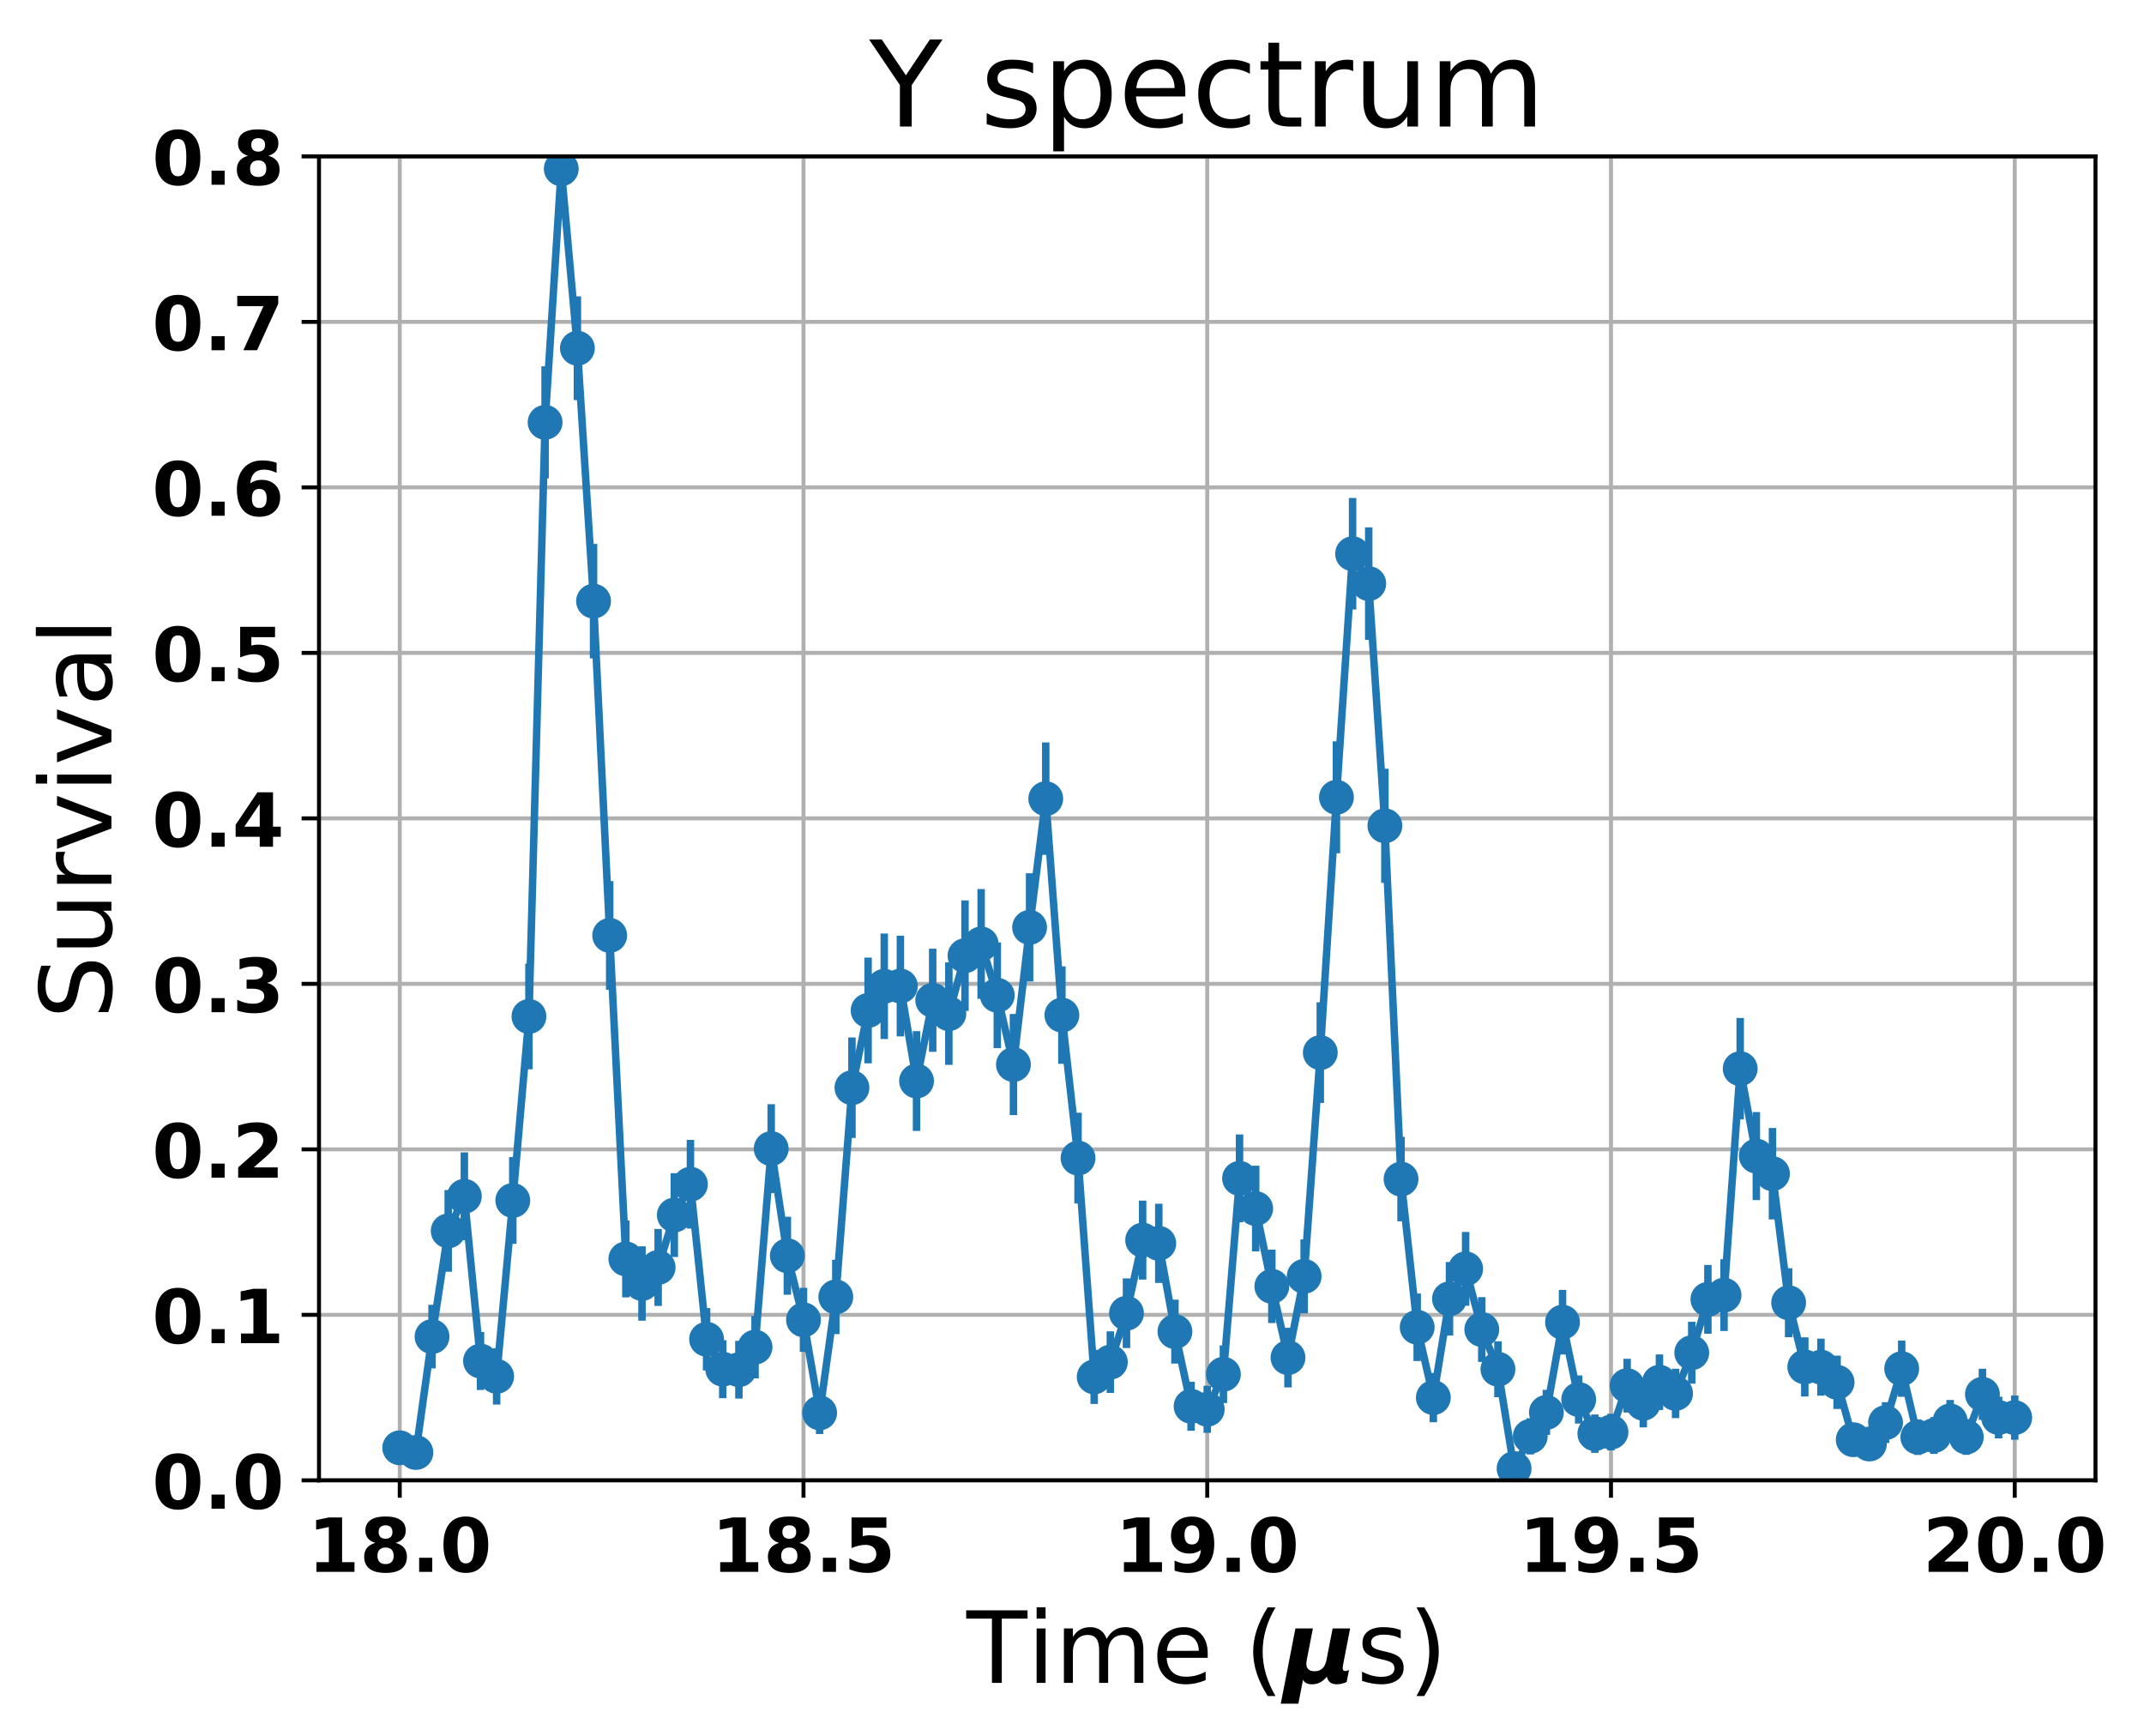 <?xml version="1.0" encoding="utf-8" standalone="no"?>
<!DOCTYPE svg PUBLIC "-//W3C//DTD SVG 1.1//EN"
  "http://www.w3.org/Graphics/SVG/1.1/DTD/svg11.dtd">
<!-- Created with matplotlib (http://matplotlib.org/) -->
<svg height="349pt" version="1.1" viewBox="0 0 431 349" width="431pt" xmlns="http://www.w3.org/2000/svg" xmlns:xlink="http://www.w3.org/1999/xlink">
 <defs>
  <style type="text/css">
*{stroke-linecap:butt;stroke-linejoin:round;}
  </style>
 </defs>
 <g id="figure_1">
  <g id="patch_1">
   <path d="M 0 349.665 
L 431.947 349.665 
L 431.947 0 
L 0 0 
z
" style="fill:none;"/>
  </g>
  <g id="axes_1">
   <g id="patch_2">
    <path d="M 64.127 297.548 
L 421.247 297.548 
L 421.247 31.436 
L 64.127 31.436 
z
" style="fill:none;"/>
   </g>
   <g id="matplotlib.axis_1">
    <g id="xtick_1">
     <g id="line2d_1">
      <path clip-path="url(#pb8726b7de2)" d="M 80.36 297.548 
L 80.36 31.436 
" style="fill:none;stroke:#b0b0b0;stroke-linecap:square;stroke-width:0.8;"/>
     </g>
     <g id="line2d_2">
      <defs>
       <path d="M 0 0 
L 0 3.5 
" id="m005f0a59be" style="stroke:#000000;stroke-width:0.8;"/>
      </defs>
      <g>
       <use style="stroke:#000000;stroke-width:0.8;" x="80.36" xlink:href="#m005f0a59be" y="297.548"/>
      </g>
     </g>
     <g id="text_1">
      <!-- 18.0 -->
      <defs>
       <path d="M 11.719 12.984 
L 28.328 12.984 
L 28.328 60.109 
L 11.281 56.594 
L 11.281 69.391 
L 28.219 72.906 
L 46.094 72.906 
L 46.094 12.984 
L 62.703 12.984 
L 62.703 0 
L 11.719 0 
z
" id="DejaVuSans-Bold-31"/>
       <path d="M 34.812 32.625 
Q 29.547 32.625 26.703 29.734 
Q 23.875 26.859 23.875 21.484 
Q 23.875 16.109 26.703 13.25 
Q 29.547 10.406 34.812 10.406 
Q 40.047 10.406 42.828 13.25 
Q 45.609 16.109 45.609 21.484 
Q 45.609 26.906 42.828 29.766 
Q 40.047 32.625 34.812 32.625 
z
M 21.094 38.812 
Q 14.453 40.828 11.078 44.969 
Q 7.719 49.125 7.719 55.328 
Q 7.719 64.547 14.594 69.375 
Q 21.484 74.219 34.812 74.219 
Q 48.047 74.219 54.922 69.406 
Q 61.812 64.594 61.812 55.328 
Q 61.812 49.125 58.422 44.969 
Q 55.031 40.828 48.391 38.812 
Q 55.812 36.766 59.594 32.156 
Q 63.375 27.547 63.375 20.516 
Q 63.375 9.672 56.172 4.125 
Q 48.969 -1.422 34.812 -1.422 
Q 20.609 -1.422 13.359 4.125 
Q 6.109 9.672 6.109 20.516 
Q 6.109 27.547 9.891 32.156 
Q 13.672 36.766 21.094 38.812 
z
M 25.484 53.422 
Q 25.484 49.078 27.906 46.734 
Q 30.328 44.391 34.812 44.391 
Q 39.203 44.391 41.594 46.734 
Q 44 49.078 44 53.422 
Q 44 57.766 41.594 60.078 
Q 39.203 62.406 34.812 62.406 
Q 30.328 62.406 27.906 60.062 
Q 25.484 57.719 25.484 53.422 
z
" id="DejaVuSans-Bold-38"/>
       <path d="M 10.203 18.891 
L 27.781 18.891 
L 27.781 0 
L 10.203 0 
z
" id="DejaVuSans-Bold-2e"/>
       <path d="M 46 36.531 
Q 46 50.203 43.438 55.781 
Q 40.875 61.375 34.812 61.375 
Q 28.766 61.375 26.172 55.781 
Q 23.578 50.203 23.578 36.531 
Q 23.578 22.703 26.172 17.031 
Q 28.766 11.375 34.812 11.375 
Q 40.828 11.375 43.406 17.031 
Q 46 22.703 46 36.531 
z
M 64.797 36.375 
Q 64.797 18.266 56.984 8.422 
Q 49.172 -1.422 34.812 -1.422 
Q 20.406 -1.422 12.594 8.422 
Q 4.781 18.266 4.781 36.375 
Q 4.781 54.547 12.594 64.375 
Q 20.406 74.219 34.812 74.219 
Q 49.172 74.219 56.984 64.375 
Q 64.797 54.547 64.797 36.375 
z
" id="DejaVuSans-Bold-30"/>
      </defs>
      <g transform="translate(61.856 315.946)scale(0.15 -0.15)">
       <use xlink:href="#DejaVuSans-Bold-31"/>
       <use x="69.58" xlink:href="#DejaVuSans-Bold-38"/>
       <use x="139.16" xlink:href="#DejaVuSans-Bold-2e"/>
       <use x="177.148" xlink:href="#DejaVuSans-Bold-30"/>
      </g>
     </g>
    </g>
    <g id="xtick_2">
     <g id="line2d_3">
      <path clip-path="url(#pb8726b7de2)" d="M 161.524 297.548 
L 161.524 31.436 
" style="fill:none;stroke:#b0b0b0;stroke-linecap:square;stroke-width:0.8;"/>
     </g>
     <g id="line2d_4">
      <g>
       <use style="stroke:#000000;stroke-width:0.8;" x="161.524" xlink:href="#m005f0a59be" y="297.548"/>
      </g>
     </g>
     <g id="text_2">
      <!-- 18.5 -->
      <defs>
       <path d="M 10.594 72.906 
L 57.328 72.906 
L 57.328 59.078 
L 25.594 59.078 
L 25.594 47.797 
Q 27.734 48.391 29.906 48.703 
Q 32.078 49.031 34.422 49.031 
Q 47.75 49.031 55.172 42.359 
Q 62.594 35.688 62.594 23.781 
Q 62.594 11.969 54.516 5.266 
Q 46.438 -1.422 32.078 -1.422 
Q 25.875 -1.422 19.797 -0.219 
Q 13.719 0.984 7.719 3.422 
L 7.719 18.219 
Q 13.672 14.797 19.016 13.078 
Q 24.359 11.375 29.109 11.375 
Q 35.938 11.375 39.859 14.719 
Q 43.797 18.062 43.797 23.781 
Q 43.797 29.547 39.859 32.859 
Q 35.938 36.188 29.109 36.188 
Q 25.047 36.188 20.453 35.125 
Q 15.875 34.078 10.594 31.891 
z
" id="DejaVuSans-Bold-35"/>
      </defs>
      <g transform="translate(143.02 315.946)scale(0.15 -0.15)">
       <use xlink:href="#DejaVuSans-Bold-31"/>
       <use x="69.58" xlink:href="#DejaVuSans-Bold-38"/>
       <use x="139.16" xlink:href="#DejaVuSans-Bold-2e"/>
       <use x="177.148" xlink:href="#DejaVuSans-Bold-35"/>
      </g>
     </g>
    </g>
    <g id="xtick_3">
     <g id="line2d_5">
      <path clip-path="url(#pb8726b7de2)" d="M 242.687 297.548 
L 242.687 31.436 
" style="fill:none;stroke:#b0b0b0;stroke-linecap:square;stroke-width:0.8;"/>
     </g>
     <g id="line2d_6">
      <g>
       <use style="stroke:#000000;stroke-width:0.8;" x="242.687" xlink:href="#m005f0a59be" y="297.548"/>
      </g>
     </g>
     <g id="text_3">
      <!-- 19.0 -->
      <defs>
       <path d="M 10.016 1.609 
L 10.016 15.094 
Q 14.5 12.984 18.594 11.938 
Q 22.703 10.891 26.703 10.891 
Q 35.109 10.891 39.797 15.547 
Q 44.484 20.219 45.312 29.391 
Q 42 26.953 38.234 25.734 
Q 34.469 24.516 30.078 24.516 
Q 18.891 24.516 12.031 31.031 
Q 5.172 37.547 5.172 48.188 
Q 5.172 59.969 12.812 67.047 
Q 20.453 74.125 33.297 74.125 
Q 47.562 74.125 55.375 64.5 
Q 63.188 54.891 63.188 37.312 
Q 63.188 19.234 54.047 8.906 
Q 44.922 -1.422 29 -1.422 
Q 23.875 -1.422 19.188 -0.656 
Q 14.5 0.094 10.016 1.609 
z
M 33.203 36.719 
Q 38.141 36.719 40.625 39.906 
Q 43.109 43.109 43.109 49.516 
Q 43.109 55.859 40.625 59.078 
Q 38.141 62.312 33.203 62.312 
Q 28.266 62.312 25.781 59.078 
Q 23.297 55.859 23.297 49.516 
Q 23.297 43.109 25.781 39.906 
Q 28.266 36.719 33.203 36.719 
z
" id="DejaVuSans-Bold-39"/>
      </defs>
      <g transform="translate(224.183 315.946)scale(0.15 -0.15)">
       <use xlink:href="#DejaVuSans-Bold-31"/>
       <use x="69.58" xlink:href="#DejaVuSans-Bold-39"/>
       <use x="139.16" xlink:href="#DejaVuSans-Bold-2e"/>
       <use x="177.148" xlink:href="#DejaVuSans-Bold-30"/>
      </g>
     </g>
    </g>
    <g id="xtick_4">
     <g id="line2d_7">
      <path clip-path="url(#pb8726b7de2)" d="M 323.851 297.548 
L 323.851 31.436 
" style="fill:none;stroke:#b0b0b0;stroke-linecap:square;stroke-width:0.8;"/>
     </g>
     <g id="line2d_8">
      <g>
       <use style="stroke:#000000;stroke-width:0.8;" x="323.851" xlink:href="#m005f0a59be" y="297.548"/>
      </g>
     </g>
     <g id="text_4">
      <!-- 19.5 -->
      <g transform="translate(305.347 315.946)scale(0.15 -0.15)">
       <use xlink:href="#DejaVuSans-Bold-31"/>
       <use x="69.58" xlink:href="#DejaVuSans-Bold-39"/>
       <use x="139.16" xlink:href="#DejaVuSans-Bold-2e"/>
       <use x="177.148" xlink:href="#DejaVuSans-Bold-35"/>
      </g>
     </g>
    </g>
    <g id="xtick_5">
     <g id="line2d_9">
      <path clip-path="url(#pb8726b7de2)" d="M 405.015 297.548 
L 405.015 31.436 
" style="fill:none;stroke:#b0b0b0;stroke-linecap:square;stroke-width:0.8;"/>
     </g>
     <g id="line2d_10">
      <g>
       <use style="stroke:#000000;stroke-width:0.8;" x="405.015" xlink:href="#m005f0a59be" y="297.548"/>
      </g>
     </g>
     <g id="text_5">
      <!-- 20.0 -->
      <defs>
       <path d="M 28.812 13.812 
L 60.891 13.812 
L 60.891 0 
L 7.906 0 
L 7.906 13.812 
L 34.516 37.312 
Q 38.094 40.531 39.797 43.609 
Q 41.5 46.688 41.5 50 
Q 41.5 55.125 38.062 58.25 
Q 34.625 61.375 28.906 61.375 
Q 24.516 61.375 19.281 59.5 
Q 14.062 57.625 8.109 53.906 
L 8.109 69.922 
Q 14.453 72.016 20.656 73.109 
Q 26.859 74.219 32.812 74.219 
Q 45.906 74.219 53.156 68.453 
Q 60.406 62.703 60.406 52.391 
Q 60.406 46.438 57.328 41.281 
Q 54.25 36.141 44.391 27.484 
z
" id="DejaVuSans-Bold-32"/>
      </defs>
      <g transform="translate(386.511 315.946)scale(0.15 -0.15)">
       <use xlink:href="#DejaVuSans-Bold-32"/>
       <use x="69.58" xlink:href="#DejaVuSans-Bold-30"/>
       <use x="139.16" xlink:href="#DejaVuSans-Bold-2e"/>
       <use x="177.148" xlink:href="#DejaVuSans-Bold-30"/>
      </g>
     </g>
    </g>
    <g id="text_6">
     <!-- Time ($\mu$s) -->
     <defs>
      <path d="M -0.297 72.906 
L 61.375 72.906 
L 61.375 64.594 
L 35.5 64.594 
L 35.5 0 
L 25.594 0 
L 25.594 64.594 
L -0.297 64.594 
z
" id="DejaVuSans-54"/>
      <path d="M 9.422 54.688 
L 18.406 54.688 
L 18.406 0 
L 9.422 0 
z
M 9.422 75.984 
L 18.406 75.984 
L 18.406 64.594 
L 9.422 64.594 
z
" id="DejaVuSans-69"/>
      <path d="M 52 44.188 
Q 55.375 50.25 60.062 53.125 
Q 64.75 56 71.094 56 
Q 79.641 56 84.281 50.016 
Q 88.922 44.047 88.922 33.016 
L 88.922 0 
L 79.891 0 
L 79.891 32.719 
Q 79.891 40.578 77.094 44.375 
Q 74.312 48.188 68.609 48.188 
Q 61.625 48.188 57.562 43.547 
Q 53.516 38.922 53.516 30.906 
L 53.516 0 
L 44.484 0 
L 44.484 32.719 
Q 44.484 40.625 41.703 44.406 
Q 38.922 48.188 33.109 48.188 
Q 26.219 48.188 22.156 43.531 
Q 18.109 38.875 18.109 30.906 
L 18.109 0 
L 9.078 0 
L 9.078 54.688 
L 18.109 54.688 
L 18.109 46.188 
Q 21.188 51.219 25.484 53.609 
Q 29.781 56 35.688 56 
Q 41.656 56 45.828 52.969 
Q 50 49.953 52 44.188 
z
" id="DejaVuSans-6d"/>
      <path d="M 56.203 29.594 
L 56.203 25.203 
L 14.891 25.203 
Q 15.484 15.922 20.484 11.062 
Q 25.484 6.203 34.422 6.203 
Q 39.594 6.203 44.453 7.469 
Q 49.312 8.734 54.109 11.281 
L 54.109 2.781 
Q 49.266 0.734 44.188 -0.344 
Q 39.109 -1.422 33.891 -1.422 
Q 20.797 -1.422 13.156 6.188 
Q 5.516 13.812 5.516 26.812 
Q 5.516 40.234 12.766 48.109 
Q 20.016 56 32.328 56 
Q 43.359 56 49.781 48.891 
Q 56.203 41.797 56.203 29.594 
z
M 47.219 32.234 
Q 47.125 39.594 43.094 43.984 
Q 39.062 48.391 32.422 48.391 
Q 24.906 48.391 20.391 44.141 
Q 15.875 39.891 15.188 32.172 
z
" id="DejaVuSans-65"/>
      <path id="DejaVuSans-20"/>
      <path d="M 31 75.875 
Q 24.469 64.656 21.281 53.656 
Q 18.109 42.672 18.109 31.391 
Q 18.109 20.125 21.312 9.062 
Q 24.516 -2 31 -13.188 
L 23.188 -13.188 
Q 15.875 -1.703 12.234 9.375 
Q 8.594 20.453 8.594 31.391 
Q 8.594 42.281 12.203 53.312 
Q 15.828 64.359 23.188 75.875 
z
" id="DejaVuSans-28"/>
      <path d="M -2.688 -20.906 
L 12.016 54.688 
L 29.594 54.688 
L 23.391 22.906 
Q 23.188 21.875 23.094 20.891 
Q 23 19.922 23 19.094 
Q 23 15.531 25.094 13.625 
Q 27.203 11.719 31.203 11.719 
Q 36.188 11.719 39.109 14.453 
Q 42.047 17.188 43.219 22.906 
L 49.422 54.688 
L 67 54.688 
L 59.906 18.109 
Q 59.719 17.094 59.609 16.234 
Q 59.516 15.375 59.516 14.703 
Q 59.516 13.281 60.172 12.594 
Q 60.844 11.922 62.203 11.922 
Q 63.031 11.922 63.984 12.188 
Q 64.938 12.453 65.922 12.984 
L 63.484 0.781 
Q 60.688 -0.344 58.297 -0.875 
Q 55.906 -1.422 53.719 -1.422 
Q 49.422 -1.422 47 0.438 
Q 44.578 2.297 43.609 6.297 
Q 40.578 2.438 36.891 0.5 
Q 33.203 -1.422 28.906 -1.422 
Q 25.297 -1.422 23.016 -0.266 
Q 20.75 0.875 19.672 3.219 
L 14.984 -20.906 
z
" id="DejaVuSans-BoldOblique-3bc"/>
      <path d="M 44.281 53.078 
L 44.281 44.578 
Q 40.484 46.531 36.375 47.5 
Q 32.281 48.484 27.875 48.484 
Q 21.188 48.484 17.844 46.438 
Q 14.5 44.391 14.5 40.281 
Q 14.5 37.156 16.891 35.375 
Q 19.281 33.594 26.516 31.984 
L 29.594 31.297 
Q 39.156 29.25 43.188 25.516 
Q 47.219 21.781 47.219 15.094 
Q 47.219 7.469 41.188 3.016 
Q 35.156 -1.422 24.609 -1.422 
Q 20.219 -1.422 15.453 -0.562 
Q 10.688 0.297 5.422 2 
L 5.422 11.281 
Q 10.406 8.688 15.234 7.391 
Q 20.062 6.109 24.812 6.109 
Q 31.156 6.109 34.562 8.281 
Q 37.984 10.453 37.984 14.406 
Q 37.984 18.062 35.516 20.016 
Q 33.062 21.969 24.703 23.781 
L 21.578 24.516 
Q 13.234 26.266 9.516 29.906 
Q 5.812 33.547 5.812 39.891 
Q 5.812 47.609 11.281 51.797 
Q 16.75 56 26.812 56 
Q 31.781 56 36.172 55.266 
Q 40.578 54.547 44.281 53.078 
z
" id="DejaVuSans-73"/>
      <path d="M 8.016 75.875 
L 15.828 75.875 
Q 23.141 64.359 26.781 53.312 
Q 30.422 42.281 30.422 31.391 
Q 30.422 20.453 26.781 9.375 
Q 23.141 -1.703 15.828 -13.188 
L 8.016 -13.188 
Q 14.5 -2 17.703 9.062 
Q 20.906 20.125 20.906 31.391 
Q 20.906 42.672 17.703 53.656 
Q 14.5 64.656 8.016 75.875 
z
" id="DejaVuSans-29"/>
     </defs>
     <g transform="translate(194.287 338.265)scale(0.2 -0.2)">
      <use transform="translate(0 0.016)" xlink:href="#DejaVuSans-54"/>
      <use transform="translate(61.084 0.016)" xlink:href="#DejaVuSans-69"/>
      <use transform="translate(88.867 0.016)" xlink:href="#DejaVuSans-6d"/>
      <use transform="translate(186.279 0.016)" xlink:href="#DejaVuSans-65"/>
      <use transform="translate(247.803 0.016)" xlink:href="#DejaVuSans-20"/>
      <use transform="translate(279.59 0.016)" xlink:href="#DejaVuSans-28"/>
      <use transform="translate(318.604 0.016)" xlink:href="#DejaVuSans-BoldOblique-3bc"/>
      <use transform="translate(392.188 0.016)" xlink:href="#DejaVuSans-73"/>
      <use transform="translate(444.287 0.016)" xlink:href="#DejaVuSans-29"/>
     </g>
    </g>
   </g>
   <g id="matplotlib.axis_2">
    <g id="ytick_1">
     <g id="line2d_11">
      <path clip-path="url(#pb8726b7de2)" d="M 64.127 297.548 
L 421.247 297.548 
" style="fill:none;stroke:#b0b0b0;stroke-linecap:square;stroke-width:0.8;"/>
     </g>
     <g id="line2d_12">
      <defs>
       <path d="M 0 0 
L -3.5 0 
" id="mc3ce260a5b" style="stroke:#000000;stroke-width:0.8;"/>
      </defs>
      <g>
       <use style="stroke:#000000;stroke-width:0.8;" x="64.127" xlink:href="#mc3ce260a5b" y="297.548"/>
      </g>
     </g>
     <g id="text_7">
      <!-- 0.0 -->
      <g transform="translate(30.556 303.247)scale(0.15 -0.15)">
       <use xlink:href="#DejaVuSans-Bold-30"/>
       <use x="69.58" xlink:href="#DejaVuSans-Bold-2e"/>
       <use x="107.568" xlink:href="#DejaVuSans-Bold-30"/>
      </g>
     </g>
    </g>
    <g id="ytick_2">
     <g id="line2d_13">
      <path clip-path="url(#pb8726b7de2)" d="M 64.127 264.284 
L 421.247 264.284 
" style="fill:none;stroke:#b0b0b0;stroke-linecap:square;stroke-width:0.8;"/>
     </g>
     <g id="line2d_14">
      <g>
       <use style="stroke:#000000;stroke-width:0.8;" x="64.127" xlink:href="#mc3ce260a5b" y="264.284"/>
      </g>
     </g>
     <g id="text_8">
      <!-- 0.1 -->
      <g transform="translate(30.556 269.983)scale(0.15 -0.15)">
       <use xlink:href="#DejaVuSans-Bold-30"/>
       <use x="69.58" xlink:href="#DejaVuSans-Bold-2e"/>
       <use x="107.568" xlink:href="#DejaVuSans-Bold-31"/>
      </g>
     </g>
    </g>
    <g id="ytick_3">
     <g id="line2d_15">
      <path clip-path="url(#pb8726b7de2)" d="M 64.127 231.02 
L 421.247 231.02 
" style="fill:none;stroke:#b0b0b0;stroke-linecap:square;stroke-width:0.8;"/>
     </g>
     <g id="line2d_16">
      <g>
       <use style="stroke:#000000;stroke-width:0.8;" x="64.127" xlink:href="#mc3ce260a5b" y="231.02"/>
      </g>
     </g>
     <g id="text_9">
      <!-- 0.2 -->
      <g transform="translate(30.556 236.719)scale(0.15 -0.15)">
       <use xlink:href="#DejaVuSans-Bold-30"/>
       <use x="69.58" xlink:href="#DejaVuSans-Bold-2e"/>
       <use x="107.568" xlink:href="#DejaVuSans-Bold-32"/>
      </g>
     </g>
    </g>
    <g id="ytick_4">
     <g id="line2d_17">
      <path clip-path="url(#pb8726b7de2)" d="M 64.127 197.756 
L 421.247 197.756 
" style="fill:none;stroke:#b0b0b0;stroke-linecap:square;stroke-width:0.8;"/>
     </g>
     <g id="line2d_18">
      <g>
       <use style="stroke:#000000;stroke-width:0.8;" x="64.127" xlink:href="#mc3ce260a5b" y="197.756"/>
      </g>
     </g>
     <g id="text_10">
      <!-- 0.3 -->
      <defs>
       <path d="M 46.578 39.312 
Q 53.953 37.406 57.781 32.688 
Q 61.625 27.984 61.625 20.703 
Q 61.625 9.859 53.312 4.219 
Q 45.016 -1.422 29.109 -1.422 
Q 23.484 -1.422 17.844 -0.516 
Q 12.203 0.391 6.688 2.203 
L 6.688 16.703 
Q 11.969 14.062 17.156 12.719 
Q 22.359 11.375 27.391 11.375 
Q 34.859 11.375 38.844 13.953 
Q 42.828 16.547 42.828 21.391 
Q 42.828 26.375 38.75 28.938 
Q 34.672 31.5 26.703 31.5 
L 19.188 31.5 
L 19.188 43.609 
L 27.094 43.609 
Q 34.188 43.609 37.641 45.828 
Q 41.109 48.047 41.109 52.594 
Q 41.109 56.781 37.734 59.078 
Q 34.375 61.375 28.219 61.375 
Q 23.688 61.375 19.047 60.344 
Q 14.406 59.328 9.812 57.328 
L 9.812 71.094 
Q 15.375 72.656 20.844 73.438 
Q 26.312 74.219 31.594 74.219 
Q 45.797 74.219 52.844 69.547 
Q 59.906 64.891 59.906 55.516 
Q 59.906 49.125 56.531 45.047 
Q 53.172 40.969 46.578 39.312 
z
" id="DejaVuSans-Bold-33"/>
      </defs>
      <g transform="translate(30.556 203.455)scale(0.15 -0.15)">
       <use xlink:href="#DejaVuSans-Bold-30"/>
       <use x="69.58" xlink:href="#DejaVuSans-Bold-2e"/>
       <use x="107.568" xlink:href="#DejaVuSans-Bold-33"/>
      </g>
     </g>
    </g>
    <g id="ytick_5">
     <g id="line2d_19">
      <path clip-path="url(#pb8726b7de2)" d="M 64.127 164.492 
L 421.247 164.492 
" style="fill:none;stroke:#b0b0b0;stroke-linecap:square;stroke-width:0.8;"/>
     </g>
     <g id="line2d_20">
      <g>
       <use style="stroke:#000000;stroke-width:0.8;" x="64.127" xlink:href="#mc3ce260a5b" y="164.492"/>
      </g>
     </g>
     <g id="text_11">
      <!-- 0.4 -->
      <defs>
       <path d="M 36.812 57.422 
L 16.219 26.906 
L 36.812 26.906 
z
M 33.688 72.906 
L 54.594 72.906 
L 54.594 26.906 
L 64.984 26.906 
L 64.984 13.281 
L 54.594 13.281 
L 54.594 0 
L 36.812 0 
L 36.812 13.281 
L 4.5 13.281 
L 4.5 29.391 
z
" id="DejaVuSans-Bold-34"/>
      </defs>
      <g transform="translate(30.556 170.191)scale(0.15 -0.15)">
       <use xlink:href="#DejaVuSans-Bold-30"/>
       <use x="69.58" xlink:href="#DejaVuSans-Bold-2e"/>
       <use x="107.568" xlink:href="#DejaVuSans-Bold-34"/>
      </g>
     </g>
    </g>
    <g id="ytick_6">
     <g id="line2d_21">
      <path clip-path="url(#pb8726b7de2)" d="M 64.127 131.228 
L 421.247 131.228 
" style="fill:none;stroke:#b0b0b0;stroke-linecap:square;stroke-width:0.8;"/>
     </g>
     <g id="line2d_22">
      <g>
       <use style="stroke:#000000;stroke-width:0.8;" x="64.127" xlink:href="#mc3ce260a5b" y="131.228"/>
      </g>
     </g>
     <g id="text_12">
      <!-- 0.5 -->
      <g transform="translate(30.556 136.927)scale(0.15 -0.15)">
       <use xlink:href="#DejaVuSans-Bold-30"/>
       <use x="69.58" xlink:href="#DejaVuSans-Bold-2e"/>
       <use x="107.568" xlink:href="#DejaVuSans-Bold-35"/>
      </g>
     </g>
    </g>
    <g id="ytick_7">
     <g id="line2d_23">
      <path clip-path="url(#pb8726b7de2)" d="M 64.127 97.964 
L 421.247 97.964 
" style="fill:none;stroke:#b0b0b0;stroke-linecap:square;stroke-width:0.8;"/>
     </g>
     <g id="line2d_24">
      <g>
       <use style="stroke:#000000;stroke-width:0.8;" x="64.127" xlink:href="#mc3ce260a5b" y="97.964"/>
      </g>
     </g>
     <g id="text_13">
      <!-- 0.6 -->
      <defs>
       <path d="M 36.188 35.984 
Q 31.25 35.984 28.781 32.781 
Q 26.312 29.594 26.312 23.188 
Q 26.312 16.797 28.781 13.594 
Q 31.25 10.406 36.188 10.406 
Q 41.156 10.406 43.625 13.594 
Q 46.094 16.797 46.094 23.188 
Q 46.094 29.594 43.625 32.781 
Q 41.156 35.984 36.188 35.984 
z
M 59.422 71 
L 59.422 57.516 
Q 54.781 59.719 50.672 60.766 
Q 46.578 61.812 42.672 61.812 
Q 34.281 61.812 29.594 57.141 
Q 24.906 52.484 24.125 43.312 
Q 27.344 45.703 31.094 46.891 
Q 34.859 48.094 39.312 48.094 
Q 50.484 48.094 57.344 41.547 
Q 64.203 35.016 64.203 24.422 
Q 64.203 12.703 56.531 5.641 
Q 48.875 -1.422 35.984 -1.422 
Q 21.781 -1.422 13.984 8.172 
Q 6.203 17.781 6.203 35.406 
Q 6.203 53.469 15.312 63.797 
Q 24.422 74.125 40.281 74.125 
Q 45.312 74.125 50.047 73.344 
Q 54.781 72.562 59.422 71 
z
" id="DejaVuSans-Bold-36"/>
      </defs>
      <g transform="translate(30.556 103.663)scale(0.15 -0.15)">
       <use xlink:href="#DejaVuSans-Bold-30"/>
       <use x="69.58" xlink:href="#DejaVuSans-Bold-2e"/>
       <use x="107.568" xlink:href="#DejaVuSans-Bold-36"/>
      </g>
     </g>
    </g>
    <g id="ytick_8">
     <g id="line2d_25">
      <path clip-path="url(#pb8726b7de2)" d="M 64.127 64.7 
L 421.247 64.7 
" style="fill:none;stroke:#b0b0b0;stroke-linecap:square;stroke-width:0.8;"/>
     </g>
     <g id="line2d_26">
      <g>
       <use style="stroke:#000000;stroke-width:0.8;" x="64.127" xlink:href="#mc3ce260a5b" y="64.7"/>
      </g>
     </g>
     <g id="text_14">
      <!-- 0.7 -->
      <defs>
       <path d="M 6.688 72.906 
L 61.625 72.906 
L 61.625 62.312 
L 33.203 0 
L 14.891 0 
L 41.797 59.078 
L 6.688 59.078 
z
" id="DejaVuSans-Bold-37"/>
      </defs>
      <g transform="translate(30.556 70.399)scale(0.15 -0.15)">
       <use xlink:href="#DejaVuSans-Bold-30"/>
       <use x="69.58" xlink:href="#DejaVuSans-Bold-2e"/>
       <use x="107.568" xlink:href="#DejaVuSans-Bold-37"/>
      </g>
     </g>
    </g>
    <g id="ytick_9">
     <g id="line2d_27">
      <path clip-path="url(#pb8726b7de2)" d="M 64.127 31.436 
L 421.247 31.436 
" style="fill:none;stroke:#b0b0b0;stroke-linecap:square;stroke-width:0.8;"/>
     </g>
     <g id="line2d_28">
      <g>
       <use style="stroke:#000000;stroke-width:0.8;" x="64.127" xlink:href="#mc3ce260a5b" y="31.436"/>
      </g>
     </g>
     <g id="text_15">
      <!-- 0.8 -->
      <g transform="translate(30.556 37.135)scale(0.15 -0.15)">
       <use xlink:href="#DejaVuSans-Bold-30"/>
       <use x="69.58" xlink:href="#DejaVuSans-Bold-2e"/>
       <use x="107.568" xlink:href="#DejaVuSans-Bold-38"/>
      </g>
     </g>
    </g>
    <g id="text_16">
     <!-- Survival -->
     <defs>
      <path d="M 53.516 70.516 
L 53.516 60.891 
Q 47.906 63.578 42.922 64.891 
Q 37.938 66.219 33.297 66.219 
Q 25.25 66.219 20.875 63.094 
Q 16.5 59.969 16.5 54.203 
Q 16.5 49.359 19.406 46.891 
Q 22.312 44.438 30.422 42.922 
L 36.375 41.703 
Q 47.406 39.594 52.656 34.297 
Q 57.906 29 57.906 20.125 
Q 57.906 9.516 50.797 4.047 
Q 43.703 -1.422 29.984 -1.422 
Q 24.812 -1.422 18.969 -0.25 
Q 13.141 0.922 6.891 3.219 
L 6.891 13.375 
Q 12.891 10.016 18.656 8.297 
Q 24.422 6.594 29.984 6.594 
Q 38.422 6.594 43.016 9.906 
Q 47.609 13.234 47.609 19.391 
Q 47.609 24.75 44.312 27.781 
Q 41.016 30.812 33.5 32.328 
L 27.484 33.5 
Q 16.453 35.688 11.516 40.375 
Q 6.594 45.062 6.594 53.422 
Q 6.594 63.094 13.406 68.656 
Q 20.219 74.219 32.172 74.219 
Q 37.312 74.219 42.625 73.281 
Q 47.953 72.359 53.516 70.516 
z
" id="DejaVuSans-53"/>
      <path d="M 8.5 21.578 
L 8.5 54.688 
L 17.484 54.688 
L 17.484 21.922 
Q 17.484 14.156 20.5 10.266 
Q 23.531 6.391 29.594 6.391 
Q 36.859 6.391 41.078 11.031 
Q 45.312 15.672 45.312 23.688 
L 45.312 54.688 
L 54.297 54.688 
L 54.297 0 
L 45.312 0 
L 45.312 8.406 
Q 42.047 3.422 37.719 1 
Q 33.406 -1.422 27.688 -1.422 
Q 18.266 -1.422 13.375 4.438 
Q 8.5 10.297 8.5 21.578 
z
M 31.109 56 
z
" id="DejaVuSans-75"/>
      <path d="M 41.109 46.297 
Q 39.594 47.172 37.812 47.578 
Q 36.031 48 33.891 48 
Q 26.266 48 22.188 43.047 
Q 18.109 38.094 18.109 28.812 
L 18.109 0 
L 9.078 0 
L 9.078 54.688 
L 18.109 54.688 
L 18.109 46.188 
Q 20.953 51.172 25.484 53.578 
Q 30.031 56 36.531 56 
Q 37.453 56 38.578 55.875 
Q 39.703 55.766 41.062 55.516 
z
" id="DejaVuSans-72"/>
      <path d="M 2.984 54.688 
L 12.5 54.688 
L 29.594 8.797 
L 46.688 54.688 
L 56.203 54.688 
L 35.688 0 
L 23.484 0 
z
" id="DejaVuSans-76"/>
      <path d="M 34.281 27.484 
Q 23.391 27.484 19.188 25 
Q 14.984 22.516 14.984 16.5 
Q 14.984 11.719 18.141 8.906 
Q 21.297 6.109 26.703 6.109 
Q 34.188 6.109 38.703 11.406 
Q 43.219 16.703 43.219 25.484 
L 43.219 27.484 
z
M 52.203 31.203 
L 52.203 0 
L 43.219 0 
L 43.219 8.297 
Q 40.141 3.328 35.547 0.953 
Q 30.953 -1.422 24.312 -1.422 
Q 15.922 -1.422 10.953 3.297 
Q 6 8.016 6 15.922 
Q 6 25.141 12.172 29.828 
Q 18.359 34.516 30.609 34.516 
L 43.219 34.516 
L 43.219 35.406 
Q 43.219 41.609 39.141 45 
Q 35.062 48.391 27.688 48.391 
Q 23 48.391 18.547 47.266 
Q 14.109 46.141 10.016 43.891 
L 10.016 52.203 
Q 14.938 54.109 19.578 55.047 
Q 24.219 56 28.609 56 
Q 40.484 56 46.344 49.844 
Q 52.203 43.703 52.203 31.203 
z
" id="DejaVuSans-61"/>
      <path d="M 9.422 75.984 
L 18.406 75.984 
L 18.406 0 
L 9.422 0 
z
" id="DejaVuSans-6c"/>
     </defs>
     <g transform="translate(22.397 204.811)rotate(-90)scale(0.2 -0.2)">
      <use xlink:href="#DejaVuSans-53"/>
      <use x="63.477" xlink:href="#DejaVuSans-75"/>
      <use x="126.855" xlink:href="#DejaVuSans-72"/>
      <use x="167.969" xlink:href="#DejaVuSans-76"/>
      <use x="227.148" xlink:href="#DejaVuSans-69"/>
      <use x="254.932" xlink:href="#DejaVuSans-76"/>
      <use x="314.111" xlink:href="#DejaVuSans-61"/>
      <use x="375.391" xlink:href="#DejaVuSans-6c"/>
     </g>
    </g>
   </g>
   <g id="LineCollection_1">
    <path clip-path="url(#pb8726b7de2)" d="M 80.36 293.981 
L 80.36 288.042 
" style="fill:none;stroke:#1f77b4;stroke-width:1.5;"/>
    <path clip-path="url(#pb8726b7de2)" d="M 83.607 294.815 
L 83.607 289.087 
" style="fill:none;stroke:#1f77b4;stroke-width:1.5;"/>
    <path clip-path="url(#pb8726b7de2)" d="M 86.853 275.043 
L 86.853 262.271 
" style="fill:none;stroke:#1f77b4;stroke-width:1.5;"/>
    <path clip-path="url(#pb8726b7de2)" d="M 90.1 255.627 
L 90.1 239.2 
" style="fill:none;stroke:#1f77b4;stroke-width:1.5;"/>
    <path clip-path="url(#pb8726b7de2)" d="M 93.346 249.284 
L 93.346 231.623 
" style="fill:none;stroke:#1f77b4;stroke-width:1.5;"/>
    <path clip-path="url(#pb8726b7de2)" d="M 96.593 279.397 
L 96.593 267.737 
" style="fill:none;stroke:#1f77b4;stroke-width:1.5;"/>
    <path clip-path="url(#pb8726b7de2)" d="M 99.839 282.328 
L 99.839 270.98 
" style="fill:none;stroke:#1f77b4;stroke-width:1.5;"/>
    <path clip-path="url(#pb8726b7de2)" d="M 103.086 250.006 
L 103.086 232.58 
" style="fill:none;stroke:#1f77b4;stroke-width:1.5;"/>
    <path clip-path="url(#pb8726b7de2)" d="M 106.332 214.92 
L 106.332 193.697 
" style="fill:none;stroke:#1f77b4;stroke-width:1.5;"/>
    <path clip-path="url(#pb8726b7de2)" d="M 109.579 96.155 
L 109.579 73.626 
" style="fill:none;stroke:#1f77b4;stroke-width:1.5;"/>
    <path clip-path="url(#pb8726b7de2)" d="M 112.826 43.457 
L 112.826 24.405 
" style="fill:none;stroke:#1f77b4;stroke-width:1.5;"/>
    <path clip-path="url(#pb8726b7de2)" d="M 116.072 80.414 
L 116.072 59.57 
" style="fill:none;stroke:#1f77b4;stroke-width:1.5;"/>
    <path clip-path="url(#pb8726b7de2)" d="M 119.319 132.343 
L 119.319 109.324 
" style="fill:none;stroke:#1f77b4;stroke-width:1.5;"/>
    <path clip-path="url(#pb8726b7de2)" d="M 122.565 198.935 
L 122.565 177.106 
" style="fill:none;stroke:#1f77b4;stroke-width:1.5;"/>
    <path clip-path="url(#pb8726b7de2)" d="M 125.812 260.778 
L 125.812 245.302 
" style="fill:none;stroke:#1f77b4;stroke-width:1.5;"/>
    <path clip-path="url(#pb8726b7de2)" d="M 129.058 265.464 
L 129.058 250.51 
" style="fill:none;stroke:#1f77b4;stroke-width:1.5;"/>
    <path clip-path="url(#pb8726b7de2)" d="M 132.305 262.493 
L 132.305 247.021 
" style="fill:none;stroke:#1f77b4;stroke-width:1.5;"/>
    <path clip-path="url(#pb8726b7de2)" d="M 135.551 252.654 
L 135.551 235.806 
" style="fill:none;stroke:#1f77b4;stroke-width:1.5;"/>
    <path clip-path="url(#pb8726b7de2)" d="M 138.798 246.943 
L 138.798 229.121 
" style="fill:none;stroke:#1f77b4;stroke-width:1.5;"/>
    <path clip-path="url(#pb8726b7de2)" d="M 142.044 275.463 
L 142.044 262.916 
" style="fill:none;stroke:#1f77b4;stroke-width:1.5;"/>
    <path clip-path="url(#pb8726b7de2)" d="M 145.291 281.036 
L 145.291 269.378 
" style="fill:none;stroke:#1f77b4;stroke-width:1.5;"/>
    <path clip-path="url(#pb8726b7de2)" d="M 148.538 281.118 
L 148.538 269.516 
" style="fill:none;stroke:#1f77b4;stroke-width:1.5;"/>
    <path clip-path="url(#pb8726b7de2)" d="M 151.784 277.058 
L 151.784 264.491 
" style="fill:none;stroke:#1f77b4;stroke-width:1.5;"/>
    <path clip-path="url(#pb8726b7de2)" d="M 155.031 239.797 
L 155.031 221.944 
" style="fill:none;stroke:#1f77b4;stroke-width:1.5;"/>
    <path clip-path="url(#pb8726b7de2)" d="M 158.277 260.244 
L 158.277 244.564 
" style="fill:none;stroke:#1f77b4;stroke-width:1.5;"/>
    <path clip-path="url(#pb8726b7de2)" d="M 161.524 271.725 
L 161.524 258.851 
" style="fill:none;stroke:#1f77b4;stroke-width:1.5;"/>
    <path clip-path="url(#pb8726b7de2)" d="M 164.77 288.245 
L 164.77 279.726 
" style="fill:none;stroke:#1f77b4;stroke-width:1.5;"/>
    <path clip-path="url(#pb8726b7de2)" d="M 168.017 268.151 
L 168.017 253.216 
" style="fill:none;stroke:#1f77b4;stroke-width:1.5;"/>
    <path clip-path="url(#pb8726b7de2)" d="M 171.263 228.729 
L 171.263 208.534 
" style="fill:none;stroke:#1f77b4;stroke-width:1.5;"/>
    <path clip-path="url(#pb8726b7de2)" d="M 174.51 213.731 
L 174.51 192.479 
" style="fill:none;stroke:#1f77b4;stroke-width:1.5;"/>
    <path clip-path="url(#pb8726b7de2)" d="M 177.756 208.842 
L 177.756 187.64 
" style="fill:none;stroke:#1f77b4;stroke-width:1.5;"/>
    <path clip-path="url(#pb8726b7de2)" d="M 181.003 208.32 
L 181.003 188.075 
" style="fill:none;stroke:#1f77b4;stroke-width:1.5;"/>
    <path clip-path="url(#pb8726b7de2)" d="M 184.25 227.314 
L 184.25 207.255 
" style="fill:none;stroke:#1f77b4;stroke-width:1.5;"/>
    <path clip-path="url(#pb8726b7de2)" d="M 187.496 211.414 
L 187.496 190.689 
" style="fill:none;stroke:#1f77b4;stroke-width:1.5;"/>
    <path clip-path="url(#pb8726b7de2)" d="M 190.743 214.045 
L 190.743 193.448 
" style="fill:none;stroke:#1f77b4;stroke-width:1.5;"/>
    <path clip-path="url(#pb8726b7de2)" d="M 193.989 203.206 
L 193.989 180.99 
" style="fill:none;stroke:#1f77b4;stroke-width:1.5;"/>
    <path clip-path="url(#pb8726b7de2)" d="M 197.236 200.765 
L 197.236 178.7 
" style="fill:none;stroke:#1f77b4;stroke-width:1.5;"/>
    <path clip-path="url(#pb8726b7de2)" d="M 200.482 210.672 
L 200.482 189.429 
" style="fill:none;stroke:#1f77b4;stroke-width:1.5;"/>
    <path clip-path="url(#pb8726b7de2)" d="M 203.729 224.143 
L 203.729 203.806 
" style="fill:none;stroke:#1f77b4;stroke-width:1.5;"/>
    <path clip-path="url(#pb8726b7de2)" d="M 206.975 197.278 
L 206.975 175.526 
" style="fill:none;stroke:#1f77b4;stroke-width:1.5;"/>
    <path clip-path="url(#pb8726b7de2)" d="M 210.222 171.829 
L 210.222 149.235 
" style="fill:none;stroke:#1f77b4;stroke-width:1.5;"/>
    <path clip-path="url(#pb8726b7de2)" d="M 213.468 213.829 
L 213.468 194.246 
" style="fill:none;stroke:#1f77b4;stroke-width:1.5;"/>
    <path clip-path="url(#pb8726b7de2)" d="M 216.715 241.899 
L 216.715 223.66 
" style="fill:none;stroke:#1f77b4;stroke-width:1.5;"/>
    <path clip-path="url(#pb8726b7de2)" d="M 219.962 282.195 
L 219.962 271.321 
" style="fill:none;stroke:#1f77b4;stroke-width:1.5;"/>
    <path clip-path="url(#pb8726b7de2)" d="M 223.208 279.974 
L 223.208 267.603 
" style="fill:none;stroke:#1f77b4;stroke-width:1.5;"/>
    <path clip-path="url(#pb8726b7de2)" d="M 226.455 270.961 
L 226.455 256.953 
" style="fill:none;stroke:#1f77b4;stroke-width:1.5;"/>
    <path clip-path="url(#pb8726b7de2)" d="M 229.701 257.198 
L 229.701 241.326 
" style="fill:none;stroke:#1f77b4;stroke-width:1.5;"/>
    <path clip-path="url(#pb8726b7de2)" d="M 232.948 257.881 
L 232.948 241.953 
" style="fill:none;stroke:#1f77b4;stroke-width:1.5;"/>
    <path clip-path="url(#pb8726b7de2)" d="M 236.194 274.084 
L 236.194 261.23 
" style="fill:none;stroke:#1f77b4;stroke-width:1.5;"/>
    <path clip-path="url(#pb8726b7de2)" d="M 239.441 287.591 
L 239.441 277.743 
" style="fill:none;stroke:#1f77b4;stroke-width:1.5;"/>
    <path clip-path="url(#pb8726b7de2)" d="M 242.687 287.998 
L 242.687 278.539 
" style="fill:none;stroke:#1f77b4;stroke-width:1.5;"/>
    <path clip-path="url(#pb8726b7de2)" d="M 245.934 282.012 
L 245.934 270.438 
" style="fill:none;stroke:#1f77b4;stroke-width:1.5;"/>
    <path clip-path="url(#pb8726b7de2)" d="M 249.18 245.684 
L 249.18 228.023 
" style="fill:none;stroke:#1f77b4;stroke-width:1.5;"/>
    <path clip-path="url(#pb8726b7de2)" d="M 252.427 251.534 
L 252.427 234.313 
" style="fill:none;stroke:#1f77b4;stroke-width:1.5;"/>
    <path clip-path="url(#pb8726b7de2)" d="M 255.674 265.931 
L 255.674 251.178 
" style="fill:none;stroke:#1f77b4;stroke-width:1.5;"/>
    <path clip-path="url(#pb8726b7de2)" d="M 258.92 278.87 
L 258.92 266.888 
" style="fill:none;stroke:#1f77b4;stroke-width:1.5;"/>
    <path clip-path="url(#pb8726b7de2)" d="M 262.167 263.983 
L 262.167 249.114 
" style="fill:none;stroke:#1f77b4;stroke-width:1.5;"/>
    <path clip-path="url(#pb8726b7de2)" d="M 265.413 221.69 
L 265.413 201.462 
" style="fill:none;stroke:#1f77b4;stroke-width:1.5;"/>
    <path clip-path="url(#pb8726b7de2)" d="M 268.66 171.503 
L 268.66 149.009 
" style="fill:none;stroke:#1f77b4;stroke-width:1.5;"/>
    <path clip-path="url(#pb8726b7de2)" d="M 271.906 122.509 
L 271.906 100.092 
" style="fill:none;stroke:#1f77b4;stroke-width:1.5;"/>
    <path clip-path="url(#pb8726b7de2)" d="M 275.153 128.607 
L 275.153 106.001 
" style="fill:none;stroke:#1f77b4;stroke-width:1.5;"/>
    <path clip-path="url(#pb8726b7de2)" d="M 278.399 177.453 
L 278.399 154.511 
" style="fill:none;stroke:#1f77b4;stroke-width:1.5;"/>
    <path clip-path="url(#pb8726b7de2)" d="M 281.646 245.49 
L 281.646 228.514 
" style="fill:none;stroke:#1f77b4;stroke-width:1.5;"/>
    <path clip-path="url(#pb8726b7de2)" d="M 284.892 273.56 
L 284.892 259.998 
" style="fill:none;stroke:#1f77b4;stroke-width:1.5;"/>
    <path clip-path="url(#pb8726b7de2)" d="M 288.139 285.868 
L 288.139 275.965 
" style="fill:none;stroke:#1f77b4;stroke-width:1.5;"/>
    <path clip-path="url(#pb8726b7de2)" d="M 291.386 268.455 
L 291.386 253.664 
" style="fill:none;stroke:#1f77b4;stroke-width:1.5;"/>
    <path clip-path="url(#pb8726b7de2)" d="M 294.632 262.452 
L 294.632 247.62 
" style="fill:none;stroke:#1f77b4;stroke-width:1.5;"/>
    <path clip-path="url(#pb8726b7de2)" d="M 297.879 273.75 
L 297.879 260.725 
" style="fill:none;stroke:#1f77b4;stroke-width:1.5;"/>
    <path clip-path="url(#pb8726b7de2)" d="M 301.125 280.843 
L 301.125 269.594 
" style="fill:none;stroke:#1f77b4;stroke-width:1.5;"/>
    <path clip-path="url(#pb8726b7de2)" d="M 304.372 296.943 
L 304.372 293.424 
" style="fill:none;stroke:#1f77b4;stroke-width:1.5;"/>
    <path clip-path="url(#pb8726b7de2)" d="M 307.618 292.349 
L 307.618 285.071 
" style="fill:none;stroke:#1f77b4;stroke-width:1.5;"/>
    <path clip-path="url(#pb8726b7de2)" d="M 310.865 288.417 
L 310.865 279.361 
" style="fill:none;stroke:#1f77b4;stroke-width:1.5;"/>
    <path clip-path="url(#pb8726b7de2)" d="M 314.111 272.254 
L 314.111 259.271 
" style="fill:none;stroke:#1f77b4;stroke-width:1.5;"/>
    <path clip-path="url(#pb8726b7de2)" d="M 317.358 286.142 
L 317.358 276.464 
" style="fill:none;stroke:#1f77b4;stroke-width:1.5;"/>
    <path clip-path="url(#pb8726b7de2)" d="M 320.604 292.026 
L 320.604 284.306 
" style="fill:none;stroke:#1f77b4;stroke-width:1.5;"/>
    <path clip-path="url(#pb8726b7de2)" d="M 323.851 291.533 
L 323.851 284.172 
" style="fill:none;stroke:#1f77b4;stroke-width:1.5;"/>
    <path clip-path="url(#pb8726b7de2)" d="M 327.098 283.916 
L 327.098 273.117 
" style="fill:none;stroke:#1f77b4;stroke-width:1.5;"/>
    <path clip-path="url(#pb8726b7de2)" d="M 330.344 286.909 
L 330.344 277.207 
" style="fill:none;stroke:#1f77b4;stroke-width:1.5;"/>
    <path clip-path="url(#pb8726b7de2)" d="M 333.591 283.418 
L 333.591 272.241 
" style="fill:none;stroke:#1f77b4;stroke-width:1.5;"/>
    <path clip-path="url(#pb8726b7de2)" d="M 336.837 285.048 
L 336.837 275.114 
" style="fill:none;stroke:#1f77b4;stroke-width:1.5;"/>
    <path clip-path="url(#pb8726b7de2)" d="M 340.084 278.117 
L 340.084 265.677 
" style="fill:none;stroke:#1f77b4;stroke-width:1.5;"/>
    <path clip-path="url(#pb8726b7de2)" d="M 343.33 268.078 
L 343.33 254.253 
" style="fill:none;stroke:#1f77b4;stroke-width:1.5;"/>
    <path clip-path="url(#pb8726b7de2)" d="M 346.577 267.534 
L 346.577 253.114 
" style="fill:none;stroke:#1f77b4;stroke-width:1.5;"/>
    <path clip-path="url(#pb8726b7de2)" d="M 349.823 224.991 
L 349.823 204.621 
" style="fill:none;stroke:#1f77b4;stroke-width:1.5;"/>
    <path clip-path="url(#pb8726b7de2)" d="M 353.07 241.219 
L 353.07 223.519 
" style="fill:none;stroke:#1f77b4;stroke-width:1.5;"/>
    <path clip-path="url(#pb8726b7de2)" d="M 356.316 245.109 
L 356.316 226.725 
" style="fill:none;stroke:#1f77b4;stroke-width:1.5;"/>
    <path clip-path="url(#pb8726b7de2)" d="M 359.563 268.785 
L 359.563 254.923 
" style="fill:none;stroke:#1f77b4;stroke-width:1.5;"/>
    <path clip-path="url(#pb8726b7de2)" d="M 362.81 280.696 
L 362.81 268.81 
" style="fill:none;stroke:#1f77b4;stroke-width:1.5;"/>
    <path clip-path="url(#pb8726b7de2)" d="M 366.056 280.524 
L 366.056 269.07 
" style="fill:none;stroke:#1f77b4;stroke-width:1.5;"/>
    <path clip-path="url(#pb8726b7de2)" d="M 369.303 283.203 
L 369.303 272.481 
" style="fill:none;stroke:#1f77b4;stroke-width:1.5;"/>
    <path clip-path="url(#pb8726b7de2)" d="M 372.549 292.747 
L 372.549 286.015 
" style="fill:none;stroke:#1f77b4;stroke-width:1.5;"/>
    <path clip-path="url(#pb8726b7de2)" d="M 375.796 293.561 
L 375.796 286.932 
" style="fill:none;stroke:#1f77b4;stroke-width:1.5;"/>
    <path clip-path="url(#pb8726b7de2)" d="M 379.042 290.044 
L 379.042 281.845 
" style="fill:none;stroke:#1f77b4;stroke-width:1.5;"/>
    <path clip-path="url(#pb8726b7de2)" d="M 382.289 280.764 
L 382.289 269.465 
" style="fill:none;stroke:#1f77b4;stroke-width:1.5;"/>
    <path clip-path="url(#pb8726b7de2)" d="M 385.535 292.449 
L 385.535 285.307 
" style="fill:none;stroke:#1f77b4;stroke-width:1.5;"/>
    <path clip-path="url(#pb8726b7de2)" d="M 388.782 292.246 
L 388.782 284.826 
" style="fill:none;stroke:#1f77b4;stroke-width:1.5;"/>
    <path clip-path="url(#pb8726b7de2)" d="M 392.028 289.827 
L 392.028 281.396 
" style="fill:none;stroke:#1f77b4;stroke-width:1.5;"/>
    <path clip-path="url(#pb8726b7de2)" d="M 395.275 292.424 
L 395.275 285.248 
" style="fill:none;stroke:#1f77b4;stroke-width:1.5;"/>
    <path clip-path="url(#pb8726b7de2)" d="M 398.522 285.4 
L 398.522 275.115 
" style="fill:none;stroke:#1f77b4;stroke-width:1.5;"/>
    <path clip-path="url(#pb8726b7de2)" d="M 401.768 289.116 
L 401.768 280.735 
" style="fill:none;stroke:#1f77b4;stroke-width:1.5;"/>
    <path clip-path="url(#pb8726b7de2)" d="M 405.015 289.394 
L 405.015 280.503 
" style="fill:none;stroke:#1f77b4;stroke-width:1.5;"/>
   </g>
   <g id="line2d_29">
    <path clip-path="url(#pb8726b7de2)" d="M 80.36 291.012 
L 83.607 291.951 
L 86.853 268.657 
L 90.1 247.414 
L 93.346 240.453 
L 96.593 273.567 
L 99.839 276.654 
L 103.086 241.293 
L 106.332 204.308 
L 109.579 84.89 
L 112.826 33.931 
L 116.072 69.992 
L 119.319 120.833 
L 122.565 188.02 
L 125.812 253.04 
L 129.058 257.987 
L 132.305 254.757 
L 135.551 244.23 
L 138.798 238.032 
L 142.044 269.19 
L 145.291 275.207 
L 148.538 275.317 
L 151.784 270.775 
L 155.031 230.87 
L 158.277 252.404 
L 161.524 265.288 
L 164.77 283.986 
L 168.017 260.684 
L 171.263 218.631 
L 174.51 203.105 
L 177.756 198.241 
L 181.003 198.198 
L 184.25 217.284 
L 187.496 201.051 
L 190.743 203.747 
L 193.989 192.098 
L 197.236 189.733 
L 200.482 200.05 
L 203.729 213.975 
L 206.975 186.402 
L 210.222 160.532 
L 213.468 204.038 
L 216.715 232.779 
L 219.962 276.758 
L 223.208 273.788 
L 226.455 263.957 
L 229.701 249.262 
L 232.948 249.917 
L 236.194 267.657 
L 239.441 282.667 
L 242.687 283.268 
L 245.934 276.225 
L 249.18 236.853 
L 252.427 242.924 
L 255.674 258.555 
L 258.92 272.879 
L 262.167 256.548 
L 265.413 211.576 
L 268.66 160.256 
L 271.906 111.301 
L 275.153 117.304 
L 278.399 165.982 
L 281.646 237.002 
L 284.892 266.779 
L 288.139 280.916 
L 291.386 261.06 
L 294.632 255.036 
L 297.879 267.238 
L 301.125 275.218 
L 304.372 295.184 
L 307.618 288.71 
L 310.865 283.889 
L 314.111 265.763 
L 317.358 281.303 
L 320.604 288.166 
L 323.851 287.852 
L 327.098 278.517 
L 330.344 282.058 
L 333.591 277.83 
L 336.837 280.081 
L 340.084 271.897 
L 343.33 261.166 
L 346.577 260.324 
L 349.823 214.806 
L 353.07 232.369 
L 356.316 235.917 
L 359.563 261.854 
L 362.81 274.753 
L 366.056 274.797 
L 369.303 277.842 
L 372.549 289.381 
L 375.796 290.246 
L 379.042 285.945 
L 382.289 275.114 
L 385.535 288.878 
L 388.782 288.536 
L 392.028 285.611 
L 395.275 288.836 
L 398.522 280.258 
L 401.768 284.926 
L 405.015 284.948 
" style="fill:none;stroke:#1f77b4;stroke-linecap:square;stroke-width:1.5;"/>
    <defs>
     <path d="M 0 3 
C 0.796 3 1.559 2.684 2.121 2.121 
C 2.684 1.559 3 0.796 3 0 
C 3 -0.796 2.684 -1.559 2.121 -2.121 
C 1.559 -2.684 0.796 -3 0 -3 
C -0.796 -3 -1.559 -2.684 -2.121 -2.121 
C -2.684 -1.559 -3 -0.796 -3 0 
C -3 0.796 -2.684 1.559 -2.121 2.121 
C -1.559 2.684 -0.796 3 0 3 
z
" id="mcb2457e3ba" style="stroke:#1f77b4;"/>
    </defs>
    <g clip-path="url(#pb8726b7de2)">
     <use style="fill:#1f77b4;stroke:#1f77b4;" x="80.36" xlink:href="#mcb2457e3ba" y="291.012"/>
     <use style="fill:#1f77b4;stroke:#1f77b4;" x="83.607" xlink:href="#mcb2457e3ba" y="291.951"/>
     <use style="fill:#1f77b4;stroke:#1f77b4;" x="86.853" xlink:href="#mcb2457e3ba" y="268.657"/>
     <use style="fill:#1f77b4;stroke:#1f77b4;" x="90.1" xlink:href="#mcb2457e3ba" y="247.414"/>
     <use style="fill:#1f77b4;stroke:#1f77b4;" x="93.346" xlink:href="#mcb2457e3ba" y="240.453"/>
     <use style="fill:#1f77b4;stroke:#1f77b4;" x="96.593" xlink:href="#mcb2457e3ba" y="273.567"/>
     <use style="fill:#1f77b4;stroke:#1f77b4;" x="99.839" xlink:href="#mcb2457e3ba" y="276.654"/>
     <use style="fill:#1f77b4;stroke:#1f77b4;" x="103.086" xlink:href="#mcb2457e3ba" y="241.293"/>
     <use style="fill:#1f77b4;stroke:#1f77b4;" x="106.332" xlink:href="#mcb2457e3ba" y="204.308"/>
     <use style="fill:#1f77b4;stroke:#1f77b4;" x="109.579" xlink:href="#mcb2457e3ba" y="84.89"/>
     <use style="fill:#1f77b4;stroke:#1f77b4;" x="112.826" xlink:href="#mcb2457e3ba" y="33.931"/>
     <use style="fill:#1f77b4;stroke:#1f77b4;" x="116.072" xlink:href="#mcb2457e3ba" y="69.992"/>
     <use style="fill:#1f77b4;stroke:#1f77b4;" x="119.319" xlink:href="#mcb2457e3ba" y="120.833"/>
     <use style="fill:#1f77b4;stroke:#1f77b4;" x="122.565" xlink:href="#mcb2457e3ba" y="188.02"/>
     <use style="fill:#1f77b4;stroke:#1f77b4;" x="125.812" xlink:href="#mcb2457e3ba" y="253.04"/>
     <use style="fill:#1f77b4;stroke:#1f77b4;" x="129.058" xlink:href="#mcb2457e3ba" y="257.987"/>
     <use style="fill:#1f77b4;stroke:#1f77b4;" x="132.305" xlink:href="#mcb2457e3ba" y="254.757"/>
     <use style="fill:#1f77b4;stroke:#1f77b4;" x="135.551" xlink:href="#mcb2457e3ba" y="244.23"/>
     <use style="fill:#1f77b4;stroke:#1f77b4;" x="138.798" xlink:href="#mcb2457e3ba" y="238.032"/>
     <use style="fill:#1f77b4;stroke:#1f77b4;" x="142.044" xlink:href="#mcb2457e3ba" y="269.19"/>
     <use style="fill:#1f77b4;stroke:#1f77b4;" x="145.291" xlink:href="#mcb2457e3ba" y="275.207"/>
     <use style="fill:#1f77b4;stroke:#1f77b4;" x="148.538" xlink:href="#mcb2457e3ba" y="275.317"/>
     <use style="fill:#1f77b4;stroke:#1f77b4;" x="151.784" xlink:href="#mcb2457e3ba" y="270.775"/>
     <use style="fill:#1f77b4;stroke:#1f77b4;" x="155.031" xlink:href="#mcb2457e3ba" y="230.87"/>
     <use style="fill:#1f77b4;stroke:#1f77b4;" x="158.277" xlink:href="#mcb2457e3ba" y="252.404"/>
     <use style="fill:#1f77b4;stroke:#1f77b4;" x="161.524" xlink:href="#mcb2457e3ba" y="265.288"/>
     <use style="fill:#1f77b4;stroke:#1f77b4;" x="164.77" xlink:href="#mcb2457e3ba" y="283.986"/>
     <use style="fill:#1f77b4;stroke:#1f77b4;" x="168.017" xlink:href="#mcb2457e3ba" y="260.684"/>
     <use style="fill:#1f77b4;stroke:#1f77b4;" x="171.263" xlink:href="#mcb2457e3ba" y="218.631"/>
     <use style="fill:#1f77b4;stroke:#1f77b4;" x="174.51" xlink:href="#mcb2457e3ba" y="203.105"/>
     <use style="fill:#1f77b4;stroke:#1f77b4;" x="177.756" xlink:href="#mcb2457e3ba" y="198.241"/>
     <use style="fill:#1f77b4;stroke:#1f77b4;" x="181.003" xlink:href="#mcb2457e3ba" y="198.198"/>
     <use style="fill:#1f77b4;stroke:#1f77b4;" x="184.25" xlink:href="#mcb2457e3ba" y="217.284"/>
     <use style="fill:#1f77b4;stroke:#1f77b4;" x="187.496" xlink:href="#mcb2457e3ba" y="201.051"/>
     <use style="fill:#1f77b4;stroke:#1f77b4;" x="190.743" xlink:href="#mcb2457e3ba" y="203.747"/>
     <use style="fill:#1f77b4;stroke:#1f77b4;" x="193.989" xlink:href="#mcb2457e3ba" y="192.098"/>
     <use style="fill:#1f77b4;stroke:#1f77b4;" x="197.236" xlink:href="#mcb2457e3ba" y="189.733"/>
     <use style="fill:#1f77b4;stroke:#1f77b4;" x="200.482" xlink:href="#mcb2457e3ba" y="200.05"/>
     <use style="fill:#1f77b4;stroke:#1f77b4;" x="203.729" xlink:href="#mcb2457e3ba" y="213.975"/>
     <use style="fill:#1f77b4;stroke:#1f77b4;" x="206.975" xlink:href="#mcb2457e3ba" y="186.402"/>
     <use style="fill:#1f77b4;stroke:#1f77b4;" x="210.222" xlink:href="#mcb2457e3ba" y="160.532"/>
     <use style="fill:#1f77b4;stroke:#1f77b4;" x="213.468" xlink:href="#mcb2457e3ba" y="204.038"/>
     <use style="fill:#1f77b4;stroke:#1f77b4;" x="216.715" xlink:href="#mcb2457e3ba" y="232.779"/>
     <use style="fill:#1f77b4;stroke:#1f77b4;" x="219.962" xlink:href="#mcb2457e3ba" y="276.758"/>
     <use style="fill:#1f77b4;stroke:#1f77b4;" x="223.208" xlink:href="#mcb2457e3ba" y="273.788"/>
     <use style="fill:#1f77b4;stroke:#1f77b4;" x="226.455" xlink:href="#mcb2457e3ba" y="263.957"/>
     <use style="fill:#1f77b4;stroke:#1f77b4;" x="229.701" xlink:href="#mcb2457e3ba" y="249.262"/>
     <use style="fill:#1f77b4;stroke:#1f77b4;" x="232.948" xlink:href="#mcb2457e3ba" y="249.917"/>
     <use style="fill:#1f77b4;stroke:#1f77b4;" x="236.194" xlink:href="#mcb2457e3ba" y="267.657"/>
     <use style="fill:#1f77b4;stroke:#1f77b4;" x="239.441" xlink:href="#mcb2457e3ba" y="282.667"/>
     <use style="fill:#1f77b4;stroke:#1f77b4;" x="242.687" xlink:href="#mcb2457e3ba" y="283.268"/>
     <use style="fill:#1f77b4;stroke:#1f77b4;" x="245.934" xlink:href="#mcb2457e3ba" y="276.225"/>
     <use style="fill:#1f77b4;stroke:#1f77b4;" x="249.18" xlink:href="#mcb2457e3ba" y="236.853"/>
     <use style="fill:#1f77b4;stroke:#1f77b4;" x="252.427" xlink:href="#mcb2457e3ba" y="242.924"/>
     <use style="fill:#1f77b4;stroke:#1f77b4;" x="255.674" xlink:href="#mcb2457e3ba" y="258.555"/>
     <use style="fill:#1f77b4;stroke:#1f77b4;" x="258.92" xlink:href="#mcb2457e3ba" y="272.879"/>
     <use style="fill:#1f77b4;stroke:#1f77b4;" x="262.167" xlink:href="#mcb2457e3ba" y="256.548"/>
     <use style="fill:#1f77b4;stroke:#1f77b4;" x="265.413" xlink:href="#mcb2457e3ba" y="211.576"/>
     <use style="fill:#1f77b4;stroke:#1f77b4;" x="268.66" xlink:href="#mcb2457e3ba" y="160.256"/>
     <use style="fill:#1f77b4;stroke:#1f77b4;" x="271.906" xlink:href="#mcb2457e3ba" y="111.301"/>
     <use style="fill:#1f77b4;stroke:#1f77b4;" x="275.153" xlink:href="#mcb2457e3ba" y="117.304"/>
     <use style="fill:#1f77b4;stroke:#1f77b4;" x="278.399" xlink:href="#mcb2457e3ba" y="165.982"/>
     <use style="fill:#1f77b4;stroke:#1f77b4;" x="281.646" xlink:href="#mcb2457e3ba" y="237.002"/>
     <use style="fill:#1f77b4;stroke:#1f77b4;" x="284.892" xlink:href="#mcb2457e3ba" y="266.779"/>
     <use style="fill:#1f77b4;stroke:#1f77b4;" x="288.139" xlink:href="#mcb2457e3ba" y="280.916"/>
     <use style="fill:#1f77b4;stroke:#1f77b4;" x="291.386" xlink:href="#mcb2457e3ba" y="261.06"/>
     <use style="fill:#1f77b4;stroke:#1f77b4;" x="294.632" xlink:href="#mcb2457e3ba" y="255.036"/>
     <use style="fill:#1f77b4;stroke:#1f77b4;" x="297.879" xlink:href="#mcb2457e3ba" y="267.238"/>
     <use style="fill:#1f77b4;stroke:#1f77b4;" x="301.125" xlink:href="#mcb2457e3ba" y="275.218"/>
     <use style="fill:#1f77b4;stroke:#1f77b4;" x="304.372" xlink:href="#mcb2457e3ba" y="295.184"/>
     <use style="fill:#1f77b4;stroke:#1f77b4;" x="307.618" xlink:href="#mcb2457e3ba" y="288.71"/>
     <use style="fill:#1f77b4;stroke:#1f77b4;" x="310.865" xlink:href="#mcb2457e3ba" y="283.889"/>
     <use style="fill:#1f77b4;stroke:#1f77b4;" x="314.111" xlink:href="#mcb2457e3ba" y="265.763"/>
     <use style="fill:#1f77b4;stroke:#1f77b4;" x="317.358" xlink:href="#mcb2457e3ba" y="281.303"/>
     <use style="fill:#1f77b4;stroke:#1f77b4;" x="320.604" xlink:href="#mcb2457e3ba" y="288.166"/>
     <use style="fill:#1f77b4;stroke:#1f77b4;" x="323.851" xlink:href="#mcb2457e3ba" y="287.852"/>
     <use style="fill:#1f77b4;stroke:#1f77b4;" x="327.098" xlink:href="#mcb2457e3ba" y="278.517"/>
     <use style="fill:#1f77b4;stroke:#1f77b4;" x="330.344" xlink:href="#mcb2457e3ba" y="282.058"/>
     <use style="fill:#1f77b4;stroke:#1f77b4;" x="333.591" xlink:href="#mcb2457e3ba" y="277.83"/>
     <use style="fill:#1f77b4;stroke:#1f77b4;" x="336.837" xlink:href="#mcb2457e3ba" y="280.081"/>
     <use style="fill:#1f77b4;stroke:#1f77b4;" x="340.084" xlink:href="#mcb2457e3ba" y="271.897"/>
     <use style="fill:#1f77b4;stroke:#1f77b4;" x="343.33" xlink:href="#mcb2457e3ba" y="261.166"/>
     <use style="fill:#1f77b4;stroke:#1f77b4;" x="346.577" xlink:href="#mcb2457e3ba" y="260.324"/>
     <use style="fill:#1f77b4;stroke:#1f77b4;" x="349.823" xlink:href="#mcb2457e3ba" y="214.806"/>
     <use style="fill:#1f77b4;stroke:#1f77b4;" x="353.07" xlink:href="#mcb2457e3ba" y="232.369"/>
     <use style="fill:#1f77b4;stroke:#1f77b4;" x="356.316" xlink:href="#mcb2457e3ba" y="235.917"/>
     <use style="fill:#1f77b4;stroke:#1f77b4;" x="359.563" xlink:href="#mcb2457e3ba" y="261.854"/>
     <use style="fill:#1f77b4;stroke:#1f77b4;" x="362.81" xlink:href="#mcb2457e3ba" y="274.753"/>
     <use style="fill:#1f77b4;stroke:#1f77b4;" x="366.056" xlink:href="#mcb2457e3ba" y="274.797"/>
     <use style="fill:#1f77b4;stroke:#1f77b4;" x="369.303" xlink:href="#mcb2457e3ba" y="277.842"/>
     <use style="fill:#1f77b4;stroke:#1f77b4;" x="372.549" xlink:href="#mcb2457e3ba" y="289.381"/>
     <use style="fill:#1f77b4;stroke:#1f77b4;" x="375.796" xlink:href="#mcb2457e3ba" y="290.246"/>
     <use style="fill:#1f77b4;stroke:#1f77b4;" x="379.042" xlink:href="#mcb2457e3ba" y="285.945"/>
     <use style="fill:#1f77b4;stroke:#1f77b4;" x="382.289" xlink:href="#mcb2457e3ba" y="275.114"/>
     <use style="fill:#1f77b4;stroke:#1f77b4;" x="385.535" xlink:href="#mcb2457e3ba" y="288.878"/>
     <use style="fill:#1f77b4;stroke:#1f77b4;" x="388.782" xlink:href="#mcb2457e3ba" y="288.536"/>
     <use style="fill:#1f77b4;stroke:#1f77b4;" x="392.028" xlink:href="#mcb2457e3ba" y="285.611"/>
     <use style="fill:#1f77b4;stroke:#1f77b4;" x="395.275" xlink:href="#mcb2457e3ba" y="288.836"/>
     <use style="fill:#1f77b4;stroke:#1f77b4;" x="398.522" xlink:href="#mcb2457e3ba" y="280.258"/>
     <use style="fill:#1f77b4;stroke:#1f77b4;" x="401.768" xlink:href="#mcb2457e3ba" y="284.926"/>
     <use style="fill:#1f77b4;stroke:#1f77b4;" x="405.015" xlink:href="#mcb2457e3ba" y="284.948"/>
    </g>
   </g>
   <g id="patch_3">
    <path d="M 64.127 297.548 
L 64.127 31.436 
" style="fill:none;stroke:#000000;stroke-linecap:square;stroke-linejoin:miter;stroke-width:0.8;"/>
   </g>
   <g id="patch_4">
    <path d="M 421.247 297.548 
L 421.247 31.436 
" style="fill:none;stroke:#000000;stroke-linecap:square;stroke-linejoin:miter;stroke-width:0.8;"/>
   </g>
   <g id="patch_5">
    <path d="M 64.127 297.548 
L 421.247 297.548 
" style="fill:none;stroke:#000000;stroke-linecap:square;stroke-linejoin:miter;stroke-width:0.8;"/>
   </g>
   <g id="patch_6">
    <path d="M 64.127 31.436 
L 421.247 31.436 
" style="fill:none;stroke:#000000;stroke-linecap:square;stroke-linejoin:miter;stroke-width:0.8;"/>
   </g>
   <g id="text_17">
    <!-- Y spectrum -->
    <defs>
     <path d="M -0.203 72.906 
L 10.406 72.906 
L 30.609 42.922 
L 50.688 72.906 
L 61.281 72.906 
L 35.5 34.719 
L 35.5 0 
L 25.594 0 
L 25.594 34.719 
z
" id="DejaVuSans-59"/>
     <path d="M 18.109 8.203 
L 18.109 -20.797 
L 9.078 -20.797 
L 9.078 54.688 
L 18.109 54.688 
L 18.109 46.391 
Q 20.953 51.266 25.266 53.625 
Q 29.594 56 35.594 56 
Q 45.562 56 51.781 48.094 
Q 58.016 40.188 58.016 27.297 
Q 58.016 14.406 51.781 6.484 
Q 45.562 -1.422 35.594 -1.422 
Q 29.594 -1.422 25.266 0.953 
Q 20.953 3.328 18.109 8.203 
z
M 48.688 27.297 
Q 48.688 37.203 44.609 42.844 
Q 40.531 48.484 33.406 48.484 
Q 26.266 48.484 22.188 42.844 
Q 18.109 37.203 18.109 27.297 
Q 18.109 17.391 22.188 11.75 
Q 26.266 6.109 33.406 6.109 
Q 40.531 6.109 44.609 11.75 
Q 48.688 17.391 48.688 27.297 
z
" id="DejaVuSans-70"/>
     <path d="M 48.781 52.594 
L 48.781 44.188 
Q 44.969 46.297 41.141 47.344 
Q 37.312 48.391 33.406 48.391 
Q 24.656 48.391 19.812 42.844 
Q 14.984 37.312 14.984 27.297 
Q 14.984 17.281 19.812 11.734 
Q 24.656 6.203 33.406 6.203 
Q 37.312 6.203 41.141 7.25 
Q 44.969 8.297 48.781 10.406 
L 48.781 2.094 
Q 45.016 0.344 40.984 -0.531 
Q 36.969 -1.422 32.422 -1.422 
Q 20.062 -1.422 12.781 6.344 
Q 5.516 14.109 5.516 27.297 
Q 5.516 40.672 12.859 48.328 
Q 20.219 56 33.016 56 
Q 37.156 56 41.109 55.141 
Q 45.062 54.297 48.781 52.594 
z
" id="DejaVuSans-63"/>
     <path d="M 18.312 70.219 
L 18.312 54.688 
L 36.812 54.688 
L 36.812 47.703 
L 18.312 47.703 
L 18.312 18.016 
Q 18.312 11.328 20.141 9.422 
Q 21.969 7.516 27.594 7.516 
L 36.812 7.516 
L 36.812 0 
L 27.594 0 
Q 17.188 0 13.234 3.875 
Q 9.281 7.766 9.281 18.016 
L 9.281 47.703 
L 2.688 47.703 
L 2.688 54.688 
L 9.281 54.688 
L 9.281 70.219 
z
" id="DejaVuSans-74"/>
    </defs>
    <g transform="translate(174.762 25.436)scale(0.24 -0.24)">
     <use xlink:href="#DejaVuSans-59"/>
     <use x="61.084" xlink:href="#DejaVuSans-20"/>
     <use x="92.871" xlink:href="#DejaVuSans-73"/>
     <use x="144.971" xlink:href="#DejaVuSans-70"/>
     <use x="208.447" xlink:href="#DejaVuSans-65"/>
     <use x="269.971" xlink:href="#DejaVuSans-63"/>
     <use x="324.951" xlink:href="#DejaVuSans-74"/>
     <use x="364.16" xlink:href="#DejaVuSans-72"/>
     <use x="405.273" xlink:href="#DejaVuSans-75"/>
     <use x="468.652" xlink:href="#DejaVuSans-6d"/>
    </g>
   </g>
  </g>
 </g>
 <defs>
  <clipPath id="pb8726b7de2">
   <rect height="266.112" width="357.12" x="64.127" y="31.436"/>
  </clipPath>
 </defs>
</svg>
